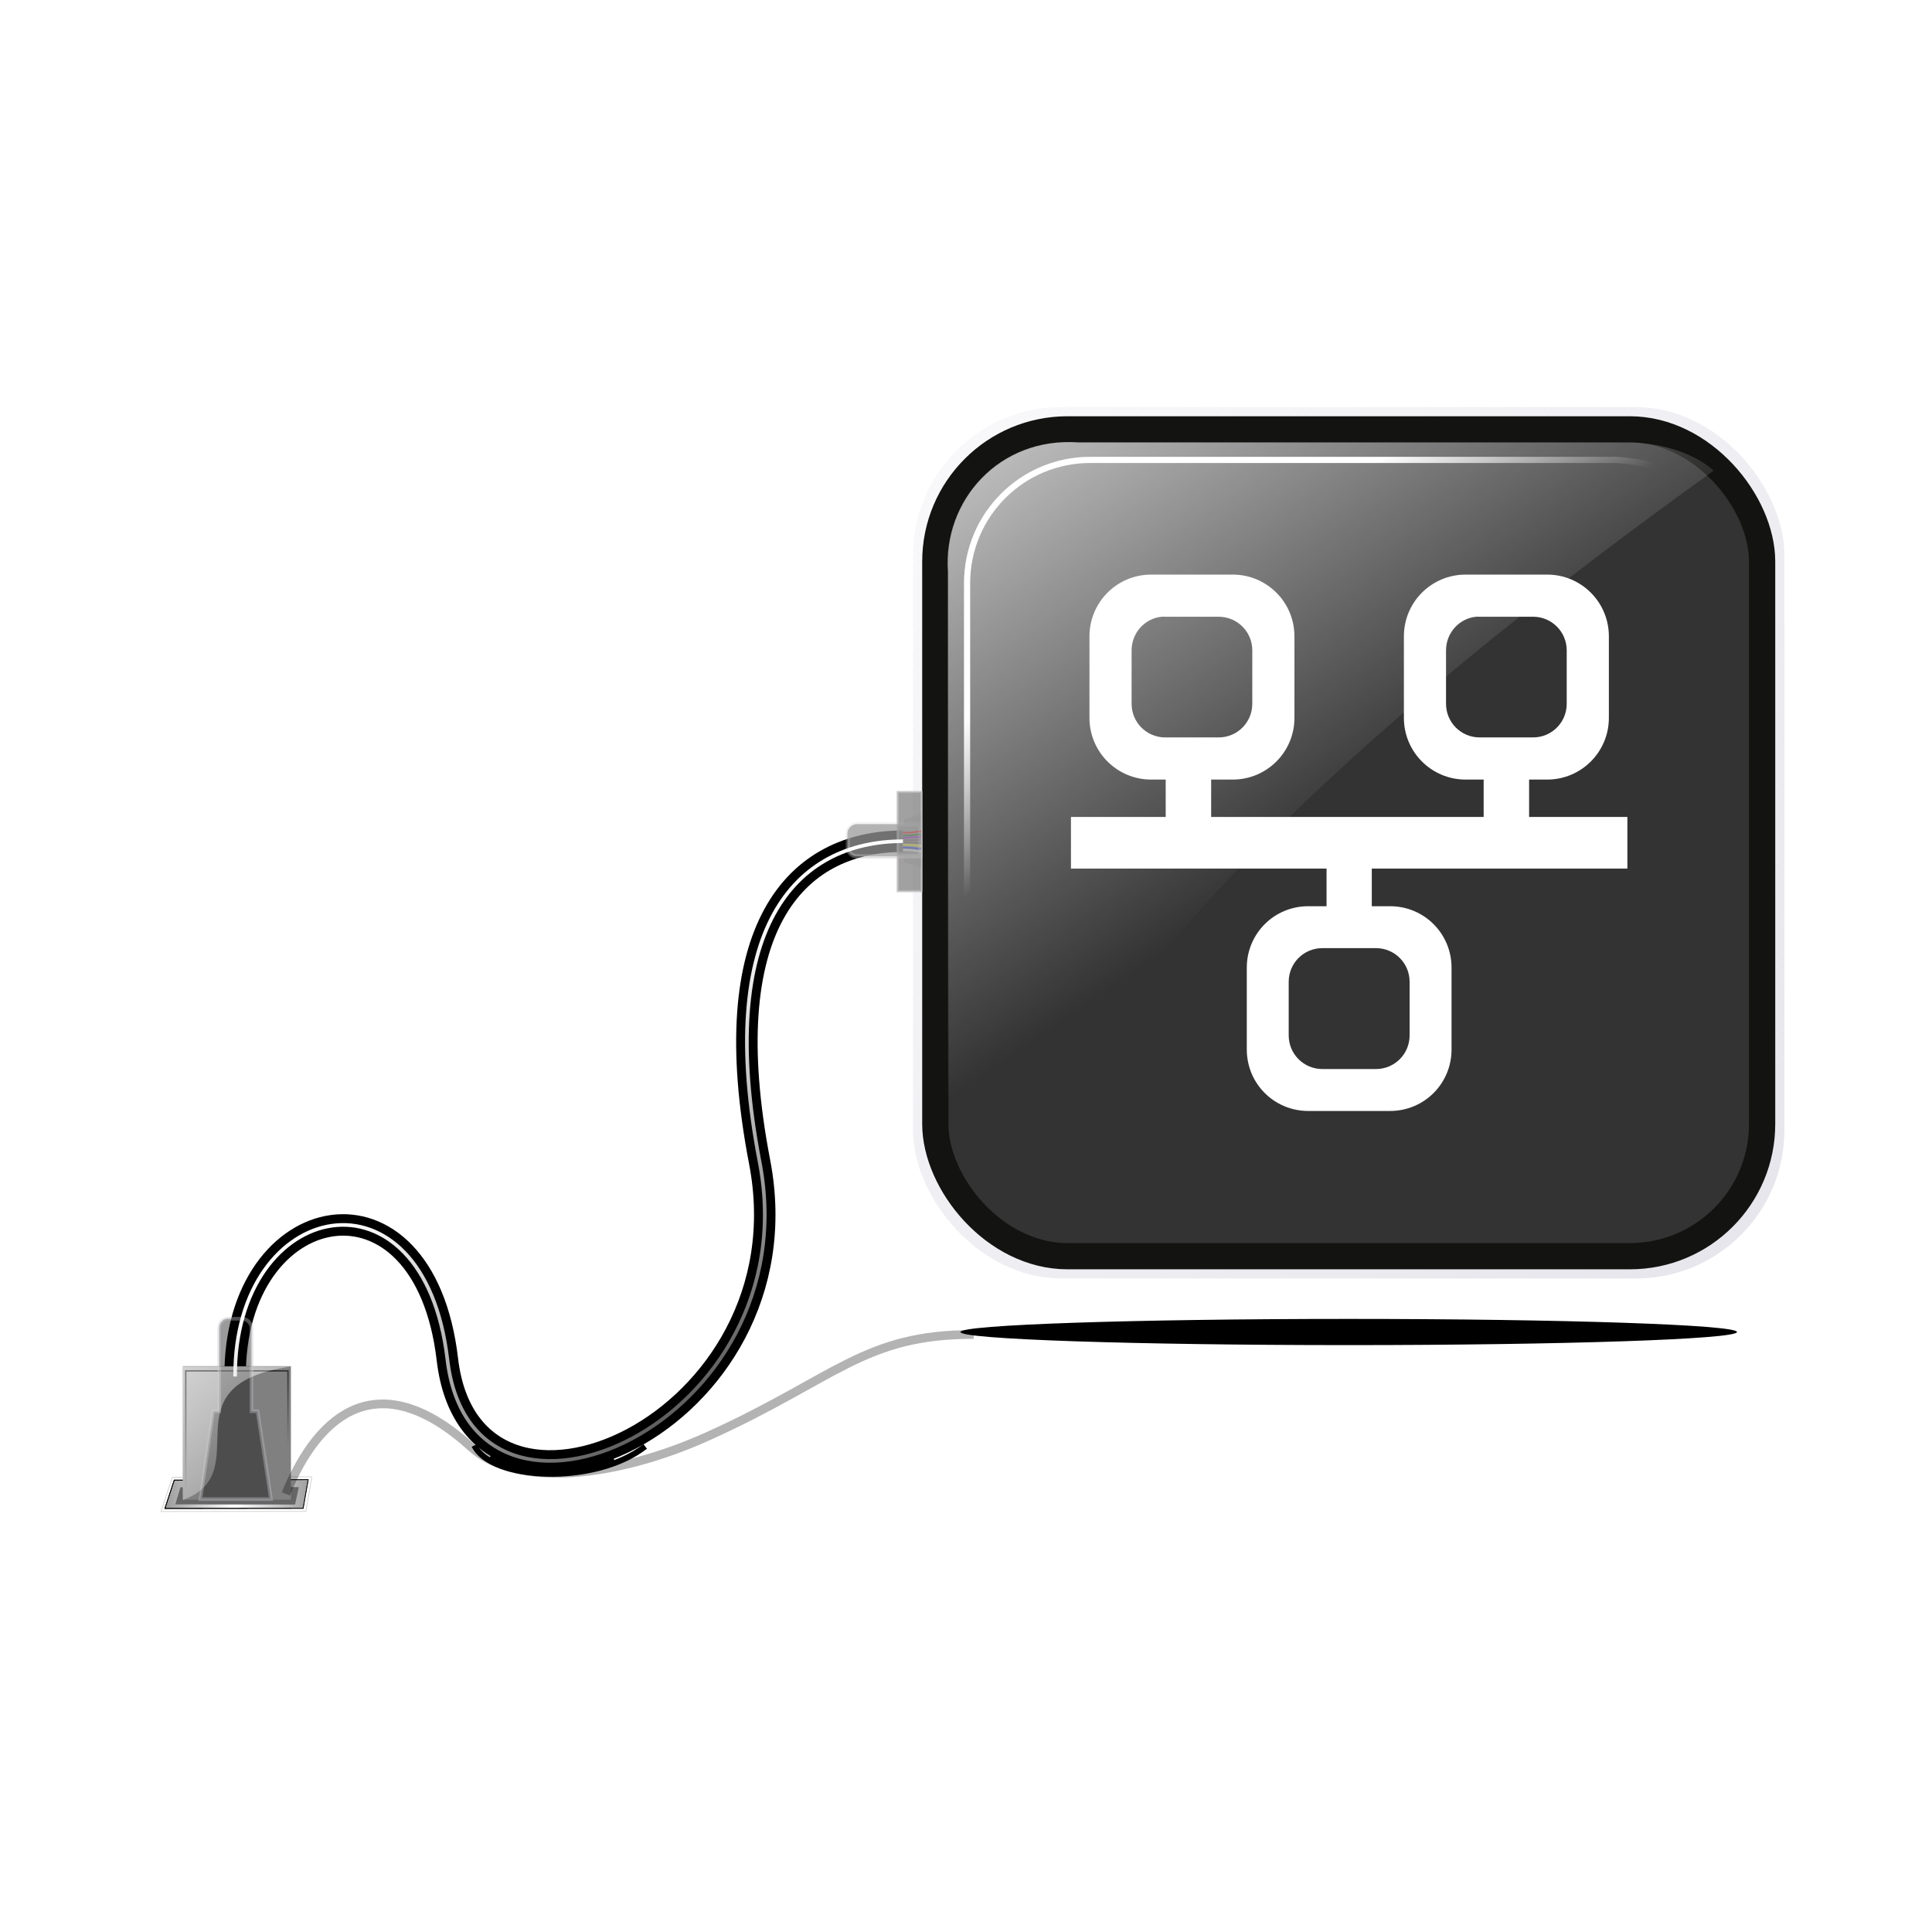 <svg:svg xmlns:dc="http://purl.org/dc/elements/1.1/" xmlns:ns1="http://sodipodi.sourceforge.net/DTD/sodipodi-0.dtd" xmlns:ns2="http://www.inkscape.org/namespaces/inkscape" xmlns:ns4="http://creativecommons.org/ns#" xmlns:rdf="http://www.w3.org/1999/02/22-rdf-syntax-ns#" xmlns:svg="http://www.w3.org/2000/svg" height="531.011" id="svg20775" version="1.1" viewBox="-31.44 -77.645 531.011 531.011" width="531.011" ns1:docname="button_community_1.svg" ns2:export-filename="C:\Users\J&#252;rgen\Desktop\community_1.png" ns2:export-xdpi="90" ns2:export-ydpi="90" ns2:version="0.48.3.1 r9886">
  <svg:defs id="defs20777">
    <svg:linearGradient gradientTransform="matrix(1.195 0 0 .903 -1819.1 -174.67)" gradientUnits="userSpaceOnUse" id="linearGradient20067" x1="1540.7" x2="1557.2" y1="1310.5" y2="1339.3" ns2:collect="always">
      <svg:stop id="stop20063" offset="0" style="stop-color:#000000" />
      <svg:stop id="stop20065" offset="1" style="stop-color:#000000;stop-opacity:0" />
    </svg:linearGradient>
    <svg:linearGradient gradientTransform="matrix(4.383 0 0 3.269 -6318.5 -3019.7)" gradientUnits="userSpaceOnUse" id="linearGradient19866" x1="1444.1" x2="1456.1" y1="1231.5" y2="1241.8" ns2:collect="always">
      <svg:stop id="stop19862" offset="0" style="stop-color:#ececec" />
      <svg:stop id="stop19864" offset="1" style="stop-color:#ececec;stop-opacity:0" />
    </svg:linearGradient>
    <svg:filter color-interpolation-filters="sRGB" height="5.393" id="filter18963" width="1.122" x="-.061" y="-2.196" ns2:collect="always">
      <svg:feGaussianBlur id="feGaussianBlur18965" stdDeviation="3.89" ns2:collect="always" />
    </svg:filter>
    <svg:linearGradient gradientTransform="matrix(2.338 0 0 2.327 -3469.9 -1896.1)" gradientUnits="userSpaceOnUse" id="linearGradient18949" x1="1577" x2="1627.3" y1="1113.2" y2="1186.4" ns2:collect="always">
      <svg:stop id="stop18945" offset="0" style="stop-color:#ffffff" />
      <svg:stop id="stop18947" offset="1" style="stop-color:#ffffff;stop-opacity:0" />
    </svg:linearGradient>
    <svg:filter height="1.285" id="filter21554" width="1.069" x="-.035" y="-.142" ns2:collect="always">
      <svg:feGaussianBlur id="feGaussianBlur21556" stdDeviation="2.642" ns2:collect="always" />
    </svg:filter>
    <svg:linearGradient gradientTransform="matrix(0 -5.907 5.907 0 -7079.8 9443.7)" gradientUnits="userSpaceOnUse" id="linearGradient21991" x1="1450" x2="1453.4" y1="1233.4" y2="1233.4" ns2:collect="always">
      <svg:stop id="stop19624-2" offset="0" style="stop-color:#bebbbc" />
      <svg:stop id="stop19626-2" offset="1" style="stop-color:#bebbbc;stop-opacity:0" />
    </svg:linearGradient>
    <svg:filter id="filter22027" ns2:collect="always">
      <svg:feGaussianBlur id="feGaussianBlur22029" stdDeviation="2.351" ns2:collect="always" />
    </svg:filter>
    <svg:linearGradient gradientTransform="translate(0 -3.03)" gradientUnits="userSpaceOnUse" id="linearGradient22037" x1="91.053" x2="182.12" y1="954.12" y2="1075.8" ns2:collect="always">
      <svg:stop id="stop22033" offset="0" style="stop-color:#ffffff" />
      <svg:stop id="stop22035" offset="1" style="stop-color:#ffffff;stop-opacity:0" />
    </svg:linearGradient>
    <svg:filter height="1.765" id="filter22045" width="1.099" x="-.05" y="-.382" ns2:collect="always">
      <svg:feGaussianBlur id="feGaussianBlur22047" stdDeviation="0.73" ns2:collect="always" />
    </svg:filter>
    <svg:filter height="2.307" id="filter22085" width="1.182" x="-.091" y="-.654" ns2:collect="always">
      <svg:feGaussianBlur id="feGaussianBlur22087" stdDeviation="1.277" ns2:collect="always" />
    </svg:filter>
    <svg:linearGradient gradientTransform="translate(.179 -2.897)" gradientUnits="userSpaceOnUse" id="linearGradient22280" x1="54.492" x2="32.767" y1="1049" y2="1048" ns2:collect="always">
      <svg:stop id="stop22219-8" offset="0" style="stop-color:#999999" />
      <svg:stop id="stop22221-8" offset="1" style="stop-color:#999999;stop-opacity:0" />
    </svg:linearGradient>
    <svg:filter id="filter22313" ns2:collect="always">
      <svg:feGaussianBlur id="feGaussianBlur22315" stdDeviation="0.148" ns2:collect="always" />
    </svg:filter>
    <svg:filter color-interpolation-filters="sRGB" id="filter22313-0" ns2:collect="always">
      <svg:feGaussianBlur id="feGaussianBlur22315-5" stdDeviation="0.148" ns2:collect="always" />
    </svg:filter>
    <svg:linearGradient gradientTransform="translate(.179 -2.897)" gradientUnits="userSpaceOnUse" id="linearGradient22336" x1="13.25" x2="32.767" y1="1048.3" y2="1048" ns2:collect="always">
      <svg:stop id="stop22219-8-7" offset="0" style="stop-color:#999999" />
      <svg:stop id="stop22221-8-5" offset="1" style="stop-color:#999999;stop-opacity:0" />
    </svg:linearGradient>
    <svg:filter id="filter22422" ns2:collect="always">
      <svg:feGaussianBlur id="feGaussianBlur22424" stdDeviation="1.232" ns2:collect="always" />
    </svg:filter>
    <svg:linearGradient gradientTransform="translate(0 -3.03)" gradientUnits="userSpaceOnUse" id="linearGradient22501" x1="261.63" x2="283.78" y1="817.7" y2="853.06" ns2:collect="always">
      <svg:stop id="stop18945-6" offset="0" style="stop-color:#ffffff" />
      <svg:stop id="stop18947-7" offset="1" style="stop-color:#ffffff;stop-opacity:0" />
    </svg:linearGradient>
    <svg:filter id="filter22503" ns2:collect="always">
      <svg:feGaussianBlur id="feGaussianBlur22505" stdDeviation="0.674" ns2:collect="always" />
    </svg:filter>
    <svg:filter id="filter22553" ns2:collect="always">
      <svg:feGaussianBlur id="feGaussianBlur22555" stdDeviation="0.085" ns2:collect="always" />
    </svg:filter>
    <svg:filter id="filter22661" ns2:collect="always">
      <svg:feGaussianBlur id="feGaussianBlur22663" stdDeviation="0.771" ns2:collect="always" />
    </svg:filter>
    <svg:linearGradient gradientUnits="userSpaceOnUse" id="linearGradient22675" x1="234.79" x2="536.57" y1="759.21" y2="1040.8" ns2:collect="always">
      <svg:stop id="stop22671" offset="0" style="stop-color:#e6e6ec" />
      <svg:stop id="stop22673" offset="1" style="stop-color:#e6e6ec;stop-opacity:0" />
    </svg:linearGradient>
    <svg:filter height="5.14" id="filter22695" width="1.577" x="-.288" y="-2.07" ns2:collect="always">
      <svg:feGaussianBlur id="feGaussianBlur22697" stdDeviation="29.622" ns2:collect="always" />
    </svg:filter>
  </svg:defs>
  <ns1:namedview bordercolor="#666666" borderopacity="1.0" id="base" pagecolor="#ffffff" showgrid="false" showguides="true" ns2:current-layer="layer1" ns2:cx="761.42953" ns2:cy="211.58058" ns2:document-units="px" ns2:guide-bbox="true" ns2:pageopacity="0.0" ns2:pageshadow="2" ns2:window-height="1018" ns2:window-maximized="1" ns2:window-width="1920" ns2:window-x="-8" ns2:window-y="-8" ns2:zoom="0.49497475" />
  <svg:g id="layer1" transform="translate(0 -712.36)" ns2:groupmode="layer" ns2:label="Ebene 1">
    <svg:rect height="232.14" id="rect17756-2-5" ry="37.112" style="filter:url(#filter22661);stroke:url(#linearGradient22675);stroke-width:7.367;fill:none" transform="matrix(-1 0 0 -1 678.5 1732.7)" width="232.14" x="223.18" y="750.28" />
    <svg:rect height="227.25" id="rect17756" ry="36.329" style="fill:#333333" width="227.25" x="225.78" y="752.73" />
    <svg:g id="g16145-0-1" style="stroke:#ffffff;fill:#ffffff" transform="matrix(1.397 0 0 1.397 840.62 1729.8)">
      <svg:path d="m-397.75-670.05c-6.283 0-11.358 5.075-11.358 11.358v16.04c0 6.283 5.075 11.358 11.358 11.358h3.642v8.93h-18.641v8.584h50.287v8.974h-4.378c-6.283 0-11.315 5.032-11.315 11.315v16.083c0 6.283 5.032 11.315 11.315 11.315h16.083c6.283 0 11.315-5.032 11.315-11.315v-16.083c0-6.283-5.032-11.315-11.315-11.315h-4.378v-8.974h50.287v-8.584h-19.335v-8.93h4.335c6.283 0 11.358-5.075 11.358-11.358v-16.04c0-6.283-5.075-11.358-11.358-11.358h-16.04c-6.283 0-11.358 5.075-11.358 11.358v16.04c0 6.283 5.075 11.358 11.358 11.358h4.335v8.93h-55.186v-8.93h5.029c6.283 0 11.358-5.075 11.358-11.358v-16.04c0-6.283-5.075-11.358-11.358-11.358h-16.04zm1.994 6.719c0.25-0.025 0.523 0 0.78 0h10.491c4.11 0 7.413 3.303 7.413 7.413v10.491c0 4.11-3.303 7.413-7.413 7.413h-10.491c-4.11 0-7.413-3.303-7.413-7.413v-10.491c0-3.853 2.883-7.035 6.633-7.413zm61.862 0c0.25-0.025 0.523 0 0.78 0h10.491c4.11 0 7.413 3.303 7.413 7.413v10.491c0 4.11-3.303 7.413-7.413 7.413h-10.491c-4.11 0-7.413-3.303-7.413-7.413v-10.491c0-3.853 2.883-7.035 6.633-7.413zm-30.172 65.2h10.534c4.11 0 7.413 3.303 7.413 7.413v10.534c0 4.11-3.303 7.413-7.413 7.413h-10.534c-4.11 0-7.413-3.303-7.413-7.413v-10.534c0-4.11 3.303-7.413 7.413-7.413z" id="rect15862-1-3" style="stroke:#ffffff;fill:#ffffff" />
    </svg:g>
    <svg:rect height="227.25" id="rect17756-2" ry="36.329" style="stroke:#131312;stroke-width:7.212;fill:none" width="227.25" x="225.63" y="752.73" />
    <svg:path d="m264.88 756.31h152.28c15.617 0.72 22.392 7.792 22.392 7.792-112.34 80.592-177.59 148.48-195.12 208.68 0 0-15.344-17.119-15.344-29.276v-151.58c-1.389-19.735 14.194-37.137 35.788-35.622z" id="rect17756-0" style="fill:url(#linearGradient18949)" ns1:nodetypes="ccccccc" />
    <svg:path d="m457.6 327.88c0 9.484-55.176 17.173-123.24 17.173-68.063 0-123.24-7.688-123.24-17.173 0-9.484 55.176-17.173 123.24-17.173 68.063 0 123.24 7.688 123.24 17.173z" id="path22677" style="opacity:.256;filter:url(#filter22695);fill:#ffffff" transform="matrix(.862 0 0 .769 46.258 758.73)" ns1:cx="334.3605" ns1:cy="327.87817" ns1:rx="123.23861" ns1:ry="17.172594" ns1:type="arc" />
    <svg:path d="m1808.8 2215.9c0 1.174-34.25 2.125-76.5 2.125s-76.5-0.951-76.5-2.125 34.25-2.125 76.5-2.125 76.5 0.951 76.5 2.125z" id="path18953" style="filter:url(#filter18963);fill:#000000" transform="matrix(1.395 0 0 1.693 -2077.3 -2750.7)" ns1:cx="1732.25" ns1:cy="2215.875" ns1:rx="76.5" ns1:ry="2.125" ns1:type="arc" />
    <svg:path d="m216.74 865.92c-29.688 0.05-51.754 23.902-39.395 88.163 13.858 72.052-78.988 112.66-85.818 54.299-6.457-55.173-58.606-44.48-58.339 4.663" id="path18997" style="stroke:#000000;stroke-width:5.899;fill:none" ns1:nodetypes="cssc" />
    <svg:path d="m54.266 1040.6-1.638 9.515-39.817 0.045 3.135-9.426 38.32-0.134z" id="rect21799-5-2-8-8" style="filter:url(#filter22553);stroke:#d1d0cc;stroke-width:.2;fill:none" ns1:nodetypes="ccccc" />
    <svg:path d="m53.256 1041.4-1.386 7.874-37.986 0.045 2.559-7.785 36.812-0.134z" id="rect21799-5-2-8-9" style="filter:url(#filter22313-0);stroke:#000000;stroke-width:.2;fill:url(#linearGradient22336)" ns1:nodetypes="ccccc" />
    <svg:path d="m53.256 1041.4-1.386 7.874-37.986 0.045 2.559-7.785 36.812-0.134z" id="rect21799-5-2-8" style="filter:url(#filter22313);stroke:#000000;stroke-width:.2;fill:url(#linearGradient22280)" ns1:nodetypes="ccccc" />
    <svg:path d="m18.15 1043.5 32.541-0.045-1.03 4.782-32.917-0.045 1.407-4.693v0.001z" id="rect21799-5" style="fill:#666666" ns1:nodetypes="cccccc" />
    <svg:rect height="36.709" id="rect19083" style="fill:#808080" width="29.708" x="18.809" y="1010.2" />
    <svg:path d="m18.81 1010.3h29.708c-35.034 5.129-8.75 28.886-29.708 36.698v-36.698z" id="rect19083-7" style="opacity:.584;fill:url(#linearGradient19866)" ns1:nodetypes="cccc" />
    <svg:path d="m236.2 1001.5c-30.225-0.105-38.031 12.168-73.004 27.941-25.196 11.364-52.503 14.445-65.141 3.005-24.918-22.557-41.673-9.98-50.934 12.86" id="path18997-6-8" style="opacity:.545;filter:url(#filter21554);stroke:#000000;stroke-width:2.4;fill:none" ns1:nodetypes="cssc" ns2:connector-curvature="0" />
    <svg:rect height="27.26" id="rect19630" style="opacity:.742;stroke:#bebbbc;stroke-width:.581;fill:#808080" width="6.543" x="215.29" y="852.39" />
    <svg:rect height="35.255" id="rect19083-2" style="stroke:url(#linearGradient20067);stroke-width:.379;fill:none" width="28.094" x="19.616" y="1011.5" />
    <svg:g id="g20029" transform="matrix(1.264 0 0 1.264 -1925.6 -689.58)">
      <svg:path d="m1694.9 1228.8c3.079-0.019 2.1-0.248 3.879-0.291" id="path19632" style="stroke:#ff0000;stroke-width:0.388;fill:none" ns1:nodetypes="cc" />
      <svg:path d="m1694.9 1232.5c3.079 0.019 2.1 0.248 3.879 0.291" id="path19632-6" style="stroke:#f8ffff;stroke-width:0.388;fill:none" ns1:nodetypes="cc" />
      <svg:path d="m1694.9 1232c3.079 0.019 2.702 0.306 3.879 0.245" id="path19632-6-6" style="stroke:#0024ff;stroke-width:0.388;fill:none" ns1:nodetypes="cc" />
      <svg:path d="m1694.9 1229.4c3.079-0.019 2.702-0.306 3.879-0.245" id="path19632-6-6-2" style="stroke:#006400;stroke-width:0.388;fill:none" ns1:nodetypes="cc" />
      <svg:path d="m1694.9 1231.4c3.454 0.021 3.054 0.253 3.879 0.212" id="path19632-6-6-9" style="stroke:#ffff00;stroke-width:0.388;fill:none" ns1:nodetypes="cc" />
      <svg:path d="m1694.9 1229.9c3.183-0.163 3.054-0.209 3.879-0.169" id="path19632-6-6-9-0" style="stroke:#9500d1;stroke-width:0.388;fill:none" ns1:nodetypes="cc" />
      <svg:path d="m1694.9 1230.4c2.162 0.019 3.345-0.101 3.879-0.062" id="path19632-6-6-9-0-4" style="stroke:#604e4c;stroke-width:0.388;fill:none" ns1:nodetypes="cc" />
      <svg:path d="m1694.9 1230.9c2.675-0.049 3.345 0.116 3.879 0.075" id="path19632-6-6-9-0-4-9" style="stroke:#604e4c;stroke-width:0.388;fill:none" ns1:nodetypes="cc" />
    </svg:g>
    <svg:g id="g21987" transform="translate(6.314 -3.03)">
      <svg:path d="m195.17 870.71c0 1.374 1.21 2.399 2.584 2.399h13.001v1.662l4.604 1.434-0.059-14.738-4.544 1.49v1.293h-13.001c-1.374 0-2.584 1.21-2.584 2.583v3.877h-0z" id="rect19489-7" style="opacity:.742;fill:#999999" ns1:nodetypes="cccccccccccc" />
      <svg:path d="m195.29 870.71c0 1.374 1.21 2.399 2.584 2.399h17.357v-8.86h-17.357c-1.374 0-2.584 1.21-2.584 2.583v3.877z" id="rect19489-6-3" style="opacity:.566;stroke:url(#linearGradient21991);stroke-width:1.181;fill:none" ns1:nodetypes="ccccccc" />
    </svg:g>
    <svg:g id="g21949" transform="translate(-29.547 -47.73)">
      <svg:path d="m60.767 1044.9c-1.374 0-2.399 1.21-2.399 2.584v22.85h-1.662l-3.507 24.139h19.391l-3.691-24.139h-1.671v-22.85c0-1.374-1.21-2.584-2.583-2.584h-3.877z" id="rect19489-6-6" style="opacity:.397;fill:#000000" ns1:nodetypes="ccccccccccc" />
      <svg:path d="m60.767 1044.9c-1.374 0-2.399 1.21-2.399 2.584v22.85h-1.662l-3.507 24.139h19.391l-3.691-24.139h-1.671v-22.85c0-1.374-1.21-2.584-2.583-2.584h-3.877z" id="rect19489-6-6-7" style="opacity:.397;stroke:#c1c1c5;fill:none" ns1:nodetypes="ccccccccccc" />
    </svg:g>
    <svg:path d="m216.74 865.92c-29.688 0.05-51.754 23.902-39.395 88.163 13.858 72.052-78.988 112.66-85.818 54.299-6.457-55.173-58.606-44.48-58.339 4.663" id="path18997-7" style="filter:url(#filter22027);stroke:url(#linearGradient22037);fill:none" ns1:nodetypes="cssc" />
    <svg:path d="m103.48 1034.8c8.688 5.917 19.876 6.29 33.75 0.803" id="path22039" style="filter:url(#filter22045);stroke:#000000;stroke-width:1.6;fill:none" ns1:nodetypes="cc" />
    <svg:path d="m98.929 1032c4.581 9.578 33.001 11.112 46.964 0.268" id="path22039-4" style="filter:url(#filter22085);stroke:#000000;stroke-width:1.6;fill:none" ns1:nodetypes="cc" />
    <svg:g id="g16145-0-1-0" style="filter:url(#filter22422);stroke:#ffffff;stroke-width:1.573;fill:none" transform="matrix(1.397 0 0 1.397 840.62 1729.8)">
      <svg:path d="m-397.75-670.05c-6.283 0-11.358 5.075-11.358 11.358v16.04c0 6.283 5.075 11.358 11.358 11.358h3.642v8.93h-18.641v8.584h50.287v8.974h-4.378c-6.283 0-11.315 5.032-11.315 11.315v16.083c0 6.283 5.032 11.315 11.315 11.315h16.083c6.283 0 11.315-5.032 11.315-11.315v-16.083c0-6.283-5.032-11.315-11.315-11.315h-4.378v-8.974h50.287v-8.584h-19.335v-8.93h4.335c6.283 0 11.358-5.075 11.358-11.358v-16.04c0-6.283-5.075-11.358-11.358-11.358h-16.04c-6.283 0-11.358 5.075-11.358 11.358v16.04c0 6.283 5.075 11.358 11.358 11.358h4.335v8.93h-55.186v-8.93h5.029c6.283 0 11.358-5.075 11.358-11.358v-16.04c0-6.283-5.075-11.358-11.358-11.358h-16.04zm1.994 6.719c0.25-0.025 0.523 0 0.78 0h10.491c4.11 0 7.413 3.303 7.413 7.413v10.491c0 4.11-3.303 7.413-7.413 7.413h-10.491c-4.11 0-7.413-3.303-7.413-7.413v-10.491c0-3.853 2.883-7.035 6.633-7.413zm61.862 0c0.25-0.025 0.523 0 0.78 0h10.491c4.11 0 7.413 3.303 7.413 7.413v10.491c0 4.11-3.303 7.413-7.413 7.413h-10.491c-4.11 0-7.413-3.303-7.413-7.413v-10.491c0-3.853 2.883-7.035 6.633-7.413zm-30.172 65.2h10.534c4.11 0 7.413 3.303 7.413 7.413v10.534c0 4.11-3.303 7.413-7.413 7.413h-10.534c-4.11 0-7.413-3.303-7.413-7.413v-10.534c0-4.11 3.303-7.413 7.413-7.413z" id="rect15862-1-3-9" style="stroke:#ffffff;stroke-width:1.573;fill:none" />
    </svg:g>
    <svg:path d="m268.27 761.12h144.31c14.799 0.685 21.219 7.419 21.219 7.419-106.46 76.726-168.29 141.36-184.9 198.67 0 0-14.54-16.298-14.54-27.872v-144.31c0-18.788 15.125-33.913 33.913-33.913z" id="rect17756-0-22" style="filter:url(#filter22503);stroke:url(#linearGradient22501);stroke-width:1.7;fill:none" ns1:nodetypes="ccccccc" />
    <svg:path d="m18.81 1010.3h29.708c-35.034 5.129-8.75 28.886-29.708 36.698v-36.698z" id="rect19083-7-6" style="opacity:.584;fill:url(#linearGradient19866)" ns1:nodetypes="cccc" />
  </svg:g>
</svg:svg>